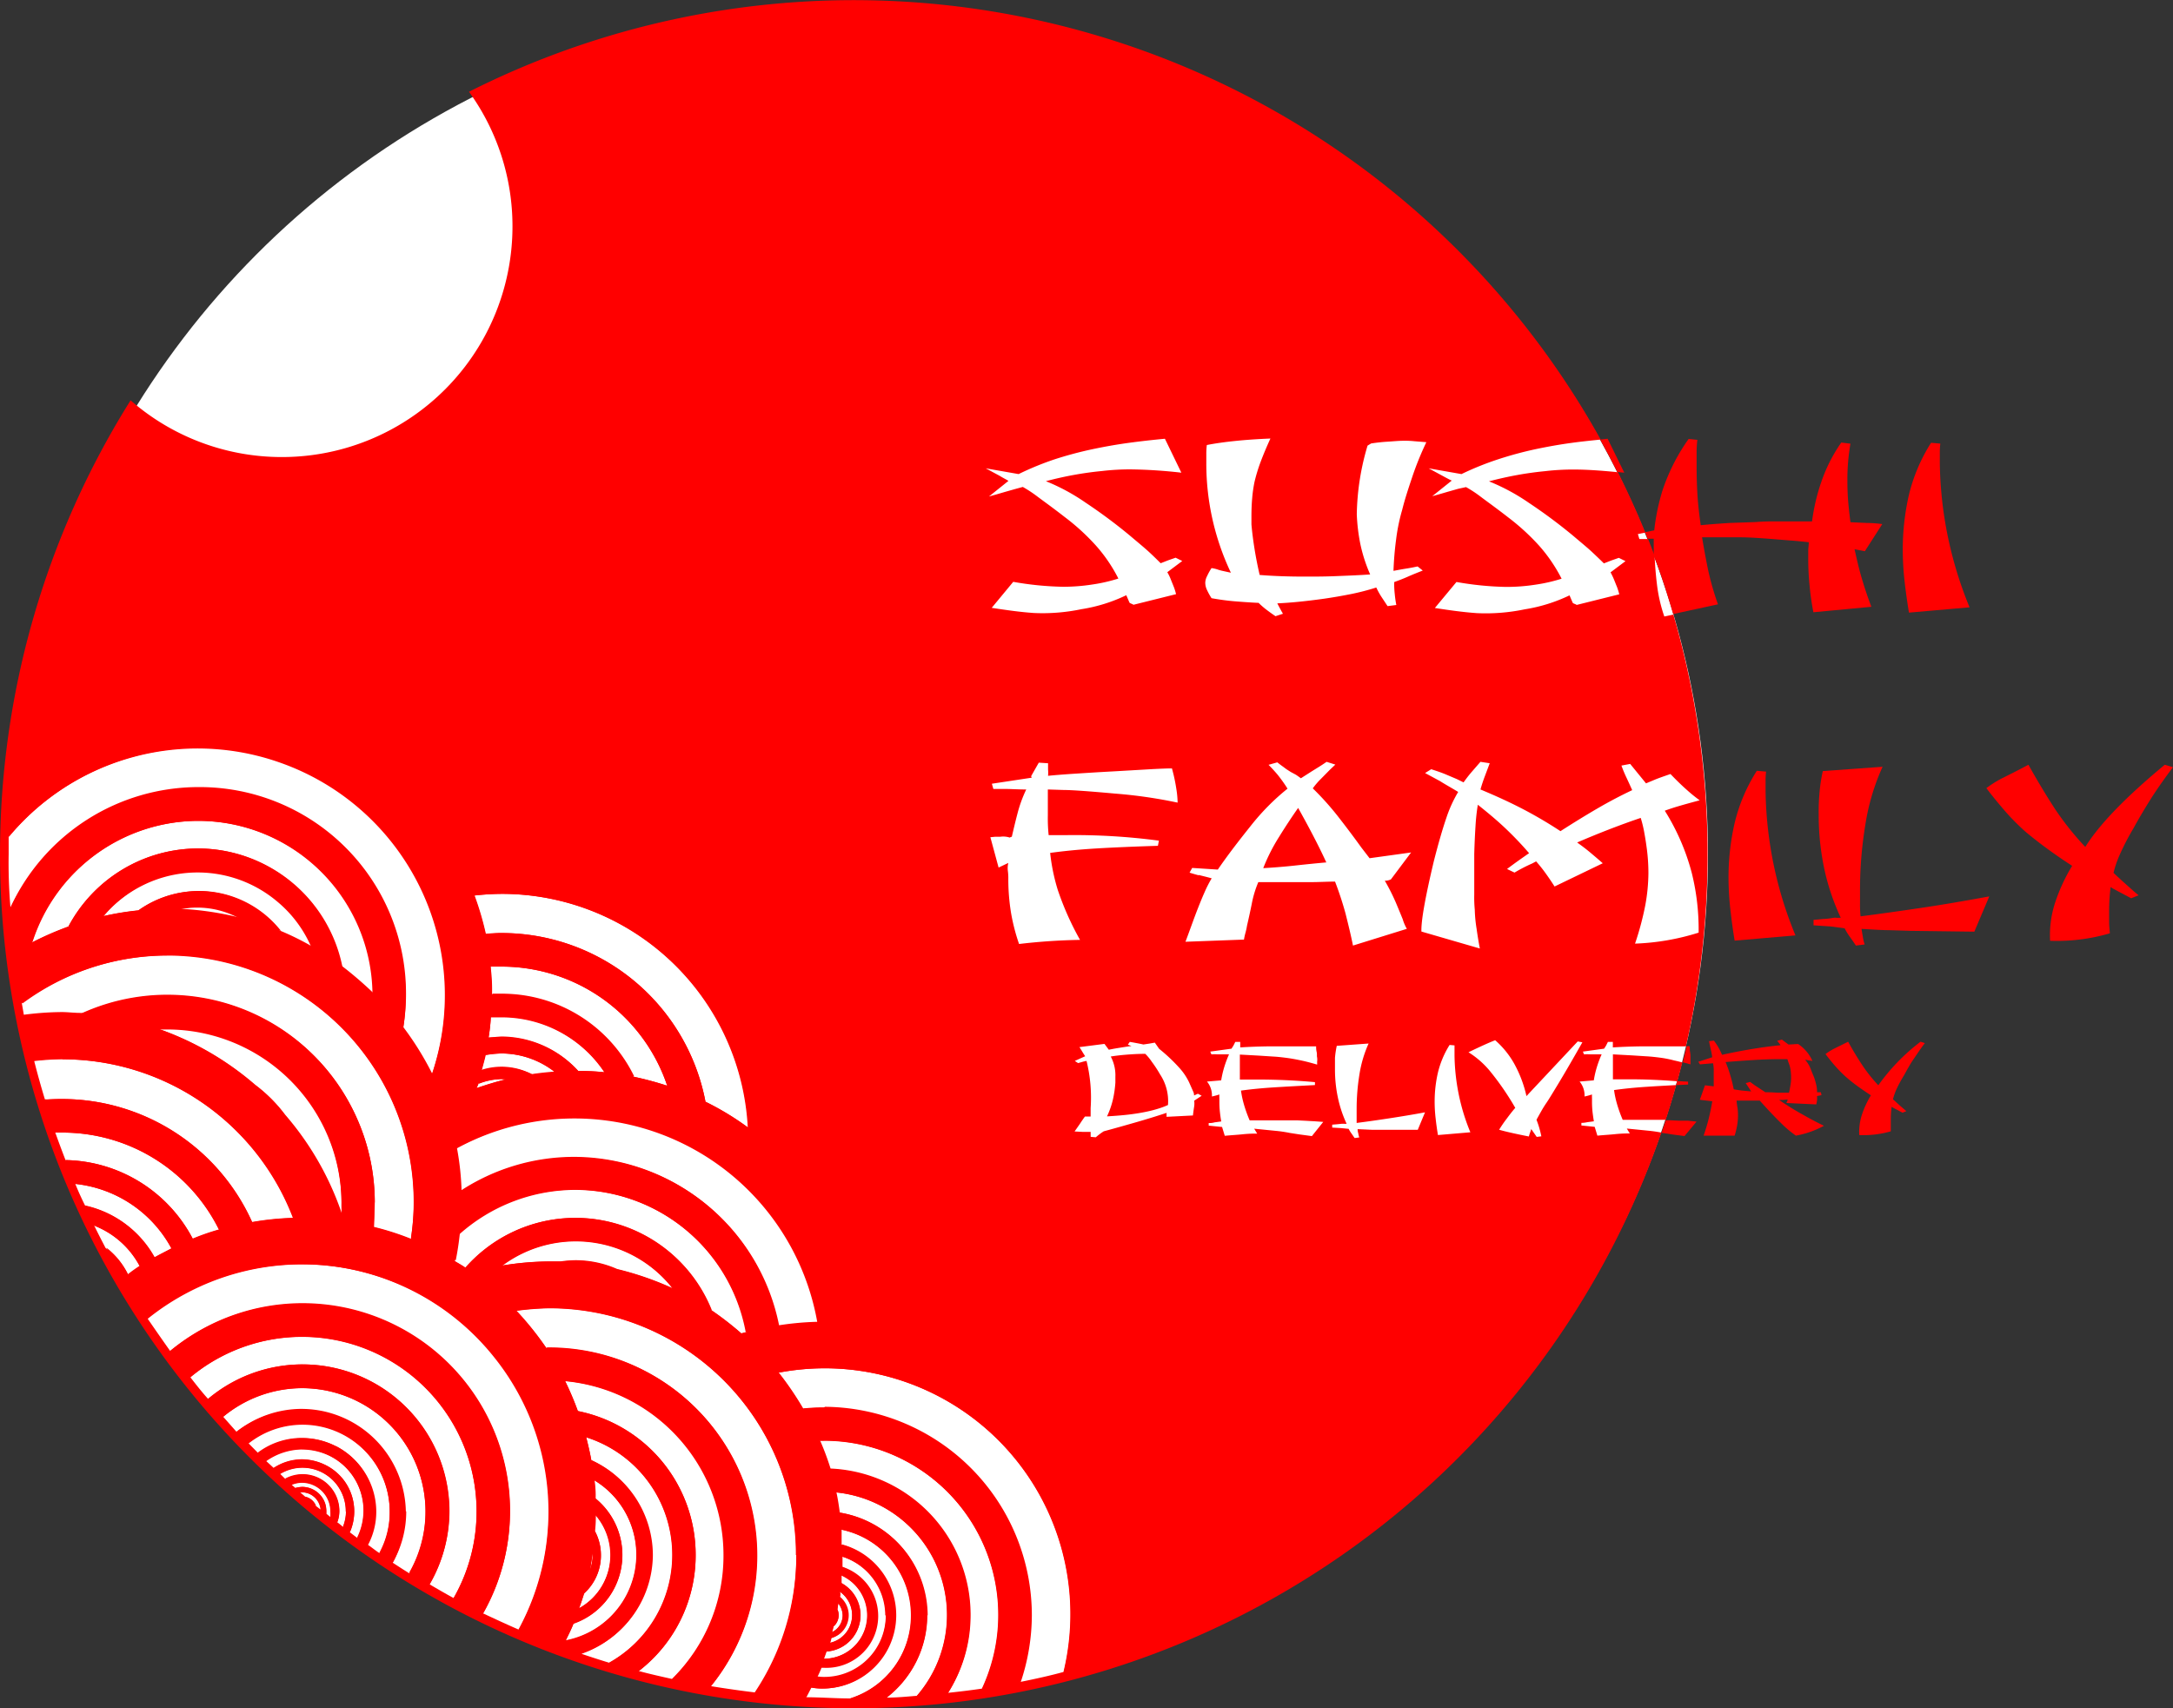<svg xmlns="http://www.w3.org/2000/svg" width="290.828" height="228.628" viewBox="0 0 290.828 228.628">
  <rect x="0" y="0" width="290.828" height="228.628" fill="#333333" stroke="none"/>
  <g id="logo" transform="translate(0.019 0.02)">
    <path id="Caminho_33" data-name="Caminho 33" d="M200.33,21c-.23-1.39-.43-2.8-.59-4.24a38.78,38.78,0,0,1-.24-4.28,33.13,33.13,0,0,1,.79-7.09,23,23,0,0,1,3-7.12l1.24.11a9.908,9.908,0,0,0-.07,1.25V1a52.459,52.459,0,0,0,.82,8.51,52.889,52.889,0,0,0,3.16,10.78Z" transform="translate(55.14 60.97)" fill="red"/>
    <path id="Caminho_34" data-name="Caminho 34" d="M177,64.9c-.23-1.39-.42-2.81-.58-4.25a38.776,38.776,0,0,1-.24-4.28,32.482,32.482,0,0,1,.79-7.08,22.84,22.84,0,0,1,3-7.12l1.24.11a9.75,9.75,0,0,0-.07,1.24v1.39a52.39,52.39,0,0,0,4,19.29Z" transform="translate(55.14 60.97)" fill="red"/>
    <circle id="Elipse_4" data-name="Elipse 4" cx="113.71" cy="113.71" r="113.71" transform="translate(1.15 0.58)" fill="#fff"/>
    <path id="Caminho_35" data-name="Caminho 35" d="M189.83,63l-2.27-.15v-.73L188.9,62a7.948,7.948,0,0,0,1.06-.11,2.33,2.33,0,0,1,.52-.06,3.28,3.28,0,0,0,.72,0A30.4,30.4,0,0,1,189,55.3a34.61,34.61,0,0,1-.75-7.27,27.336,27.336,0,0,1,.1-2.82,21.489,21.489,0,0,1,.45-3l8-.58a29.72,29.72,0,0,0-2.3,7.72,53.38,53.38,0,0,0-.72,8.79v1.77a15.314,15.314,0,0,0,.07,1.74c2.65-.34,5.4-.73,8.23-1.15s5.84-.94,9-1.52l-2,4.72-8.51-.11-2.88-.09c-1,0-2.24-.09-3.71-.17q.08.52.18,1.08a6,6,0,0,0,.24,1l-1.17.15c-.28-.42-.54-.8-.79-1.14a9.061,9.061,0,0,1-.72-1.17Z" transform="translate(55.14 60.97)" fill="red"/>
    <path id="Caminho_36" data-name="Caminho 36" d="M216.32,41.36c1.24,2.22,2.44,4.21,3.61,6a39,39,0,0,0,4,5q2.82-4.53,10.64-11l1.1.33q-1.52,2-2.82,4c-.86,1.36-1.69,2.75-2.47,4.17a33.426,33.426,0,0,0-1.82,3.5,13.731,13.731,0,0,0-.85,2.47c.59.56,1.16,1.08,1.71,1.57s1.1,1,1.65,1.43l-1,.4-1.31-.7-.48-.25-.27-.15-.27-.14c-.1-.05-.23-.14-.42-.26a25.25,25.25,0,0,0-.2,3.18v1.47c0,.54.06,1.05.1,1.54a25.14,25.14,0,0,1-8,1,14,14,0,0,1,.69-5.16,23.759,23.759,0,0,1,2.26-4.87c-1.09-.71-2.18-1.45-3.26-2.24s-2.07-1.56-3-2.34a32,32,0,0,1-2.54-2.54c-.87-1-1.76-2.06-2.68-3.28a15.271,15.271,0,0,1,2.06-1.3C213.8,42.67,215,42.07,216.32,41.36Z" transform="translate(55.14 60.97)" fill="red"/>
    <path id="Caminho_37" data-name="Caminho 37" d="M167,80.56c-.62-.08-1.24-.15-1.84-.18l-1.86-.12-1.3-.07-1.29-.07v3.34H163c2.14,0,4.25.1,6.33.26.23-.84.46-1.68.67-2.52-.38-.1-.74-.19-1.08-.26A14.452,14.452,0,0,0,167,80.56Z" transform="translate(55.14 60.97)" fill="red"/>
    <path id="Caminho_38" data-name="Caminho 38" d="M122.35,54.43c-.55-1.2-1.17-2.45-1.85-3.75s-1.33-2.49-1.92-3.54c-.83,1.18-1.69,2.48-2.58,3.92a24.38,24.38,0,0,0-2.09,4.14c1.37-.08,2.79-.19,4.25-.35S121,54.55,122.35,54.43Z" transform="translate(55.14 60.97)" fill="red"/>
    <path id="Caminho_39" data-name="Caminho 39" d="M99,81.12a6.691,6.691,0,0,0-.88-1.07c-1,0-1.89.06-2.62.12s-1.4.14-2,.24a5.29,5.29,0,0,1,.62,2.7v.78a14.57,14.57,0,0,1-.33,2.28A11.26,11.26,0,0,1,93,88.42c1.16-.07,2.18-.15,3.06-.26s1.64-.24,2.29-.38a16.039,16.039,0,0,0,1.66-.44,10.83,10.83,0,0,0,1.15-.44,6.48,6.48,0,0,0-1.06-4.1A15.856,15.856,0,0,0,99,81.12Z" transform="translate(55.14 60.97)" fill="red"/>
    <path id="Caminho_40" data-name="Caminho 40" d="M160.86,84.9a13,13,0,0,0,.38,1.8,17.8,17.8,0,0,0,.78,2.18h5.76q.75-2.3,1.41-4.65c-1.45.08-2.76.15-3.93.23C163.69,84.56,162.22,84.71,160.86,84.9Z" transform="translate(55.14 60.97)" fill="red"/>
    <path id="Caminho_41" data-name="Caminho 41" d="M162.23,2.27,160-2.27l-1,.11q1.2,2.15,2.3,4.35Z" transform="translate(55.14 60.97)" fill="red"/>
    <path id="Caminho_42" data-name="Caminho 42" d="M193.05,12.52l1.38.26,2.33-3.63A16.874,16.874,0,0,0,194.63,9l-2.13-.1c-.13-1-.24-2-.31-2.86s-.1-1.79-.1-2.74a27.938,27.938,0,0,1,.41-4.91l-1.23-.15a21,21,0,0,0-2.64,5.18,26.451,26.451,0,0,0-1.27,5.37h-5.19q-1.26,0-2.37.09L176.34,9c-1.26.08-2.55.17-3.88.3-.23-1.62-.38-3-.45-4.27s-.1-2.41-.1-3.53v-2a14.468,14.468,0,0,1,.1-1.62l-1.17-.12a26,26,0,0,0-3.5,6.9,28.618,28.618,0,0,0-1.1,5.33l-1.24.24c.11.3.24.59.35.88h.82v2.23c1,2.58,1.82,5.19,2.6,7.85l6-1.3a37.2,37.2,0,0,1-1.34-4.69c-.29-1.44-.56-2.86-.79-4.28h4.95c1.51,0,2.95.12,4.32.22l2.47.2c.83.06,1.67.14,2.54.24,0,.44-.07.81-.07,1.12v1.08a35.559,35.559,0,0,0,.18,3.6,34.865,34.865,0,0,0,.51,3.57l7.76-.73c-.51-1.34-.95-2.66-1.34-4S193.33,13.76,193.05,12.52Z" transform="translate(55.14 60.97)" fill="red"/>
    <path id="Caminho_43" data-name="Caminho 43" d="M170.77,84.16v-.39c-.48,0-1-.06-1.46-.09l-.15.56Z" transform="translate(55.14 60.97)" fill="red"/>
    <path id="Caminho_44" data-name="Caminho 44" d="M171.09,81.46V80.5a3.044,3.044,0,0,0-.06-.72c-.06-.26,0-.51-.07-.76h-.38c-.17.73-.34,1.44-.52,2.16Z" transform="translate(55.14 60.97)" fill="red"/>
    <path id="Caminho_45" data-name="Caminho 45" d="M167.3,90.63l1.28.2,1.71.23,1.61-1.94L170.78,89h-1.22l-1.2-.06h-.58c-.19.58-.38,1.15-.58,1.72Z" transform="translate(55.14 60.97)" fill="red"/>
    <path id="Caminho_46" data-name="Caminho 46" d="M174,80.51a9.877,9.877,0,0,0-.2-1.07c-.08-.37-.16-.73-.23-1.08l.65-.08a7.888,7.888,0,0,1,.66,1c.17.31.31.62.44.9,1.45-.32,2.86-.59,4.22-.81s2.55-.37,3.57-.47v-.08l-.21-.26-.2-.26.62-.16.88.66c.44,0,.87-.06,1.31-.06a5.35,5.35,0,0,1,1.9,2.26l-.62-.1-.36-.06a4.12,4.12,0,0,1,.73,1.18c.14.38.28.72.4,1l.07.17a9.253,9.253,0,0,1,.29,1,4.061,4.061,0,0,1,.11,1h.51l.08.39-.59.12a4.9,4.9,0,0,1,0,.5,2.894,2.894,0,0,1-.11.62l-4-.19c.05-.1.08-.18.11-.23a1.46,1.46,0,0,0,.07-.24l-.62.06h-.54q1.74,1.18,3.24,2c1,.57,1.92,1.05,2.77,1.46A12.44,12.44,0,0,1,185.2,91a14.67,14.67,0,0,1-2-1.69c-.8-.78-1.75-1.78-2.84-3h-3.1a7.79,7.79,0,0,0,.13,1,7.607,7.607,0,0,1,.06,1,8.5,8.5,0,0,1-.1,1.23A10.721,10.721,0,0,1,177,91h-4.15c.29-.85.53-1.65.71-2.4s.33-1.48.45-2.2l-1.67-.2.69-1.94,1.17.14V82.44a4.961,4.961,0,0,0-.09-1.13l-1.75.15-.22-.35Zm10.06.25h-.91q-1.75,0-3.66.12c-1.28.08-2.51.17-3.7.27a16.243,16.243,0,0,1,.67,1.92c.19.64.32,1.22.42,1.73.39.07.77.12,1.15.17l1.18.11-.36-.56c-.12-.18-.24-.37-.37-.55l.59-.16.65.47,1.39.91q.76,0,1.56.06h1.61c.12-.57.2-1,.25-1.45a6.378,6.378,0,0,0,0-1.15,5.512,5.512,0,0,0-.11-.8,5.219,5.219,0,0,0-.18-.56l-.08-.22Z" transform="translate(55.14 60.97)" fill="red"/>
    <path id="Caminho_47" data-name="Caminho 47" d="M192.19,78.43c.65,1.18,1.29,2.23,1.91,3.16a20.441,20.441,0,0,0,2.13,2.67,26.76,26.76,0,0,1,5.65-5.83l.58.18c-.54.7-1,1.41-1.5,2.13s-.89,1.47-1.31,2.22a17.658,17.658,0,0,0-1,1.85,8.459,8.459,0,0,0-.46,1.32l.91.83.88.76-.51.21-.69-.37-.26-.13-.15-.08-.14-.08-.22-.13a13.086,13.086,0,0,0-.11,1.69v1.59a13,13,0,0,1-4.22.5,7.47,7.47,0,0,1,.36-2.74,12.51,12.51,0,0,1,1.2-2.58c-.58-.37-1.16-.77-1.73-1.18s-1.1-.83-1.58-1.25a17.169,17.169,0,0,1-1.35-1.35c-.46-.51-.93-1.09-1.42-1.74a9,9,0,0,1,1.09-.69Z" transform="translate(55.14 60.97)" fill="red"/>
    <path id="Caminho_48" data-name="Caminho 48" d="M168.86,21.25l-1.27.27a20.472,20.472,0,0,1-1-4.41c-.14-1.14-.24-2.38-.3-3.71q-.42-1.12-.87-2.25h-1.17l-.2-.66,1-.2c-1.12-2.75-2.35-5.44-3.67-8.08-2.35-.24-4.32-.36-5.86-.36a32.61,32.61,0,0,0-3.92.22c-1.23.12-2.46.29-3.67.51s-2.48.5-3.81.85a27.41,27.41,0,0,1,5.36,2.89,69.744,69.744,0,0,1,5.9,4.39c1,.85,1.91,1.59,2.57,2.21s1.18,1.12,1.55,1.49l1-.39,1-.35.89.44-2,1.5a9,9,0,0,1,.48,1c.14.34.26.66.38.94a9.331,9.331,0,0,1,.31,1l-5.7,1.42a1.128,1.128,0,0,0-.28-.14c-.19-.07-.27-.14-.27-.19l-.41-.95a21.62,21.62,0,0,1-6,1.87,25.44,25.44,0,0,1-6.39.51c-1-.07-1.91-.17-2.85-.29s-1.86-.26-2.78-.4l2.89-3.48a41.93,41.93,0,0,0,6.65.66,25.39,25.39,0,0,0,3.92-.3,21.76,21.76,0,0,0,3.5-.8,21,21,0,0,0-3-4.41,30.06,30.06,0,0,0-4.19-3.83c-1.46-1.14-2.67-2-3.6-2.7a15.988,15.988,0,0,0-2-1.32L140,4.43l-1.34.38-1.27.37-.86.24,2.61-2.09c-.32-.14-.73-.36-1.24-.64l-1.85-1,4.39.77A39.63,39.63,0,0,1,145.35.48a49.56,49.56,0,0,1,4.94-1.34c1.65-.35,3.28-.64,4.91-.86,1.3-.18,2.59-.31,3.87-.44A114.34,114.34,0,0,0,7.61-48.71a30.7,30.7,0,0,1,5.82,18A30.86,30.86,0,0,1-17.43.18,30.74,30.74,0,0,1-37.68-7.41a114.3,114.3,0,1,0,204.88,98c-.53-.1-1.1-.19-1.72-.25l-2.91-.29.4.66a16.343,16.343,0,0,0-1.88.08c-.72.08-1.53.12-2.46.21l-.36-1.18-1.78-.18v-.35a3.459,3.459,0,0,0,.78-.09l.89-.12q-.1-.59-.18-1.26a12.752,12.752,0,0,1-.07-1.38V86a4.241,4.241,0,0,1,0-.51,9.712,9.712,0,0,1-1,.27,2.88,2.88,0,0,0-.66-2l1.9-.16a13.642,13.642,0,0,1,.4-1.74,14.878,14.878,0,0,1,.65-1.74h-1.54a6.379,6.379,0,0,0-.82,0l-.15-.37,1.09-.15,1.75-.24.26-.41.25-.5h.66v.74c1.24-.08,2.46-.12,3.68-.14h6.1a115,115,0,0,0-1.67-57.75ZM106.29,1V-.22a9.07,9.07,0,0,1,.07-1.21c1.11-.22,2.39-.4,3.85-.55s3-.25,4.66-.32c-.5,1.09-.94,2.14-1.31,3.12a22.51,22.51,0,0,0-.82,2.69,18.251,18.251,0,0,0-.31,2.17c-.07.78-.1,1.59-.1,2.45V9.19c.09,1.05.23,2.13.41,3.26s.41,2.29.69,3.51q2.75.22,6,.22c1.33,0,2.7,0,4.12-.06s3-.11,4.67-.23a20.709,20.709,0,0,1-1.31-4.05,24.888,24.888,0,0,1-.48-4,33.809,33.809,0,0,1,1.44-9.19l.48-.29c.78-.12,1.52-.2,2.23-.24S132-2,132.72-2a11.817,11.817,0,0,1,1.4.06l1.62.13a41,41,0,0,0-1.89,4.66c-.53,1.58-1,3-1.34,4.38h0a25,25,0,0,0-.82,4c-.19,1.42-.3,2.81-.35,4.18.64-.12,1.23-.23,1.75-.31s1-.18,1.48-.28l.69.55c-.69.27-1.37.54-2,.82s-1.27.52-1.82.72a11.639,11.639,0,0,0,.07,1.59,14.253,14.253,0,0,0,.21,1.48l-1.17.15-.82-1.24a10,10,0,0,1-.69-1.25,32.32,32.32,0,0,1-3.4.88c-1.21.24-2.41.45-3.6.62q-3.65.51-6.25.62c.32.61.57,1.08.76,1.39l-1,.33c-.6-.41-1.06-.75-1.38-1a11.378,11.378,0,0,1-.89-.79h-.14c-1-.05-2-.12-3-.2s-2.09-.23-3.15-.42a8.871,8.871,0,0,1-.59-1.06,2.33,2.33,0,0,1-.25-1,2.05,2.05,0,0,1,.25-.91,7.549,7.549,0,0,1,.59-1.06,4.4,4.4,0,0,1,.93.23,6.751,6.751,0,0,0,.66.17l1,.22A34.07,34.07,0,0,1,106.29,1Zm-1,55.16c-.46-.12-.87-.24-1.24-.36l.35-.63,3.43.22c1.37-2,2.84-3.89,4.39-5.83a30.91,30.91,0,0,1,4.94-5,19.8,19.8,0,0,0-1.33-1.87c-.39-.46-.79-.9-1.21-1.32l1.17-.33c.32.25.57.44.76.57l.44.33.31.2.28.18.65.35c.11.06.35.23.72.5l1.44-.92,1-.62q.48-.3,1-.66l1.17.37-.69.65-1.23,1.25a10,10,0,0,0-1.1,1.28,37.851,37.851,0,0,1,3.5,3.92q1.65,2.12,3,4l1.1,1.43,5.56-.77L131,56.7a1.74,1.74,0,0,1-.82.18,28.438,28.438,0,0,1,1.47,2.91q.58,1.38.93,2.25a5.68,5.68,0,0,0,.55,1.28l-7.21,2.24c-.27-1.35-.62-2.78-1-4.3a44.723,44.723,0,0,0-1.4-4.26c-1.06,0-2.12.07-3.19.07h-7.08a14.121,14.121,0,0,0-.86,2.82c-.2,1-.42,2-.65,3a9.371,9.371,0,0,1-.2.93,7.9,7.9,0,0,0-.21.94l-7.83.29c.28-.73.55-1.48.83-2.25s.56-1.53.86-2.29.59-1.47.89-2.14a16,16,0,0,1,.93-1.81c-.72-.2-1.29-.33-1.75-.45ZM78.63,2.69l-1.86-1,4.4.77A39.5,39.5,0,0,1,86,.48,50.3,50.3,0,0,1,91-.86c1.65-.35,3.29-.64,4.91-.86s3.24-.4,4.84-.55l2.2,4.54a67,67,0,0,0-6.73-.44,32.44,32.44,0,0,0-3.91.22c-1.24.12-2.46.29-3.68.51s-2.48.5-3.81.85A27.13,27.13,0,0,1,90.16,6.3a69.742,69.742,0,0,1,5.9,4.39c1,.85,1.91,1.59,2.58,2.21s1.17,1.12,1.54,1.49l1-.39,1-.35.89.44-2,1.5a6.45,6.45,0,0,1,.48,1l.38.94a7.43,7.43,0,0,1,.31,1l-5.7,1.42a1.161,1.161,0,0,0-.27-.14c-.18-.07-.28-.14-.28-.19l-.41-.95a21.41,21.41,0,0,1-6,1.87,25.4,25.4,0,0,1-6.38.51c-1-.07-1.92-.17-2.85-.29s-1.87-.26-2.78-.4l2.88-3.48a41.93,41.93,0,0,0,6.66.66,25.35,25.35,0,0,0,3.91-.3,21.76,21.76,0,0,0,3.5-.8,20.63,20.63,0,0,0-3-4.41A29.5,29.5,0,0,0,87.33,8.2c-1.46-1.14-2.66-2-3.6-2.7a16.775,16.775,0,0,0-2-1.32l-1.06.29-1.34.38-1.27.37-.86.24,2.61-2.09C79.54,3.19,79.13,3,78.63,2.69Zm1.54,58.58a27.85,27.85,0,0,1-.38-4.64,6.691,6.691,0,0,0-.06-1.05,3,3,0,0,1,.06-1.08l-1.3.62-1.1-4.06L78,51h.69a2.81,2.81,0,0,1,1.3.11.569.569,0,0,1,.27-.11c.23-1,.48-2.06.76-3.12a17.56,17.56,0,0,1,1.17-3.21c-1.15,0-2.07-.07-2.78-.07H77.79l-.2-.7,5.28-.8c.05,0,.06-.1,0-.13s0-.08,0-.13l1-1.76,1.24.08V42a4.19,4.19,0,0,1,0,.84c1-.1,2.29-.2,3.7-.29s3.07-.2,5-.3l5-.29c1.28-.07,2.24-.11,2.88-.11a22.541,22.541,0,0,1,.58,2.69,12.778,12.778,0,0,1,.18,1.89,64.3,64.3,0,0,0-8.38-1.21c-3.52-.32-5.79-.48-6.79-.48l-2.2-.07v3.48a21.44,21.44,0,0,0,.11,2.63h2.33a85.928,85.928,0,0,1,12.43.74l-.14.69q-4.81.15-8.17.35t-6.25.6a26.37,26.37,0,0,0,1,4.89,39,39,0,0,0,3,6.75,79.806,79.806,0,0,0-8.16.55A26.46,26.46,0,0,1,80.17,61.27Zm24.48,25.92q-.08.5-.15,1.11l-3.53.18v-.53c-1.33.44-2.7.86-4.09,1.26s-2.84.81-4.32,1.21a8.469,8.469,0,0,0-1.06.8l-.69-.06a.78.78,0,0,0,0-.21V90.5h-1l-1.15-.06.7-1q.39-.6.69-1h.76V87.31A20.52,20.52,0,0,0,90.26,81a5.25,5.25,0,0,0-.57.13l-.56.16L88.69,81l1.39-.63c-.13-.18-.25-.38-.39-.61s-.26-.43-.38-.61l3.35-.43.58.78c.3-.06.69-.14,1.19-.22s1.11-.18,1.84-.28l-.48-.18.26-.37c.63.11,1.24.22,1.82.35l.8-.12.73-.13.58.83a22.781,22.781,0,0,1,2.65,2.49,8,8,0,0,1,1.36,2l.55,1.24a1.12,1.12,0,0,1,.11.51l.51-.23.51.27-1,.66a2.86,2.86,0,0,1-.02.87Zm15.77,3.87-1.71-.23-1.28-.2a17.182,17.182,0,0,0-1.82-.27l-2.91-.29.4.66a16.256,16.256,0,0,0-1.88.08c-.72.08-1.53.12-2.46.21l-.36-1.18-1.79-.18v-.35a2.344,2.344,0,0,0,.79-.09l.89-.12q-.11-.59-.18-1.26a12.748,12.748,0,0,1-.07-1.38V86a4.239,4.239,0,0,1,0-.51,9.713,9.713,0,0,1-1,.27,2.88,2.88,0,0,0-.66-2l1.9-.16a13.639,13.639,0,0,1,.4-1.74,14.883,14.883,0,0,1,.65-1.74h-1.55a6.21,6.21,0,0,0-.81,0l-.15-.37,1.09-.15,1.75-.24.26-.41.25-.5h.66v.74c1.24-.08,2.46-.12,3.68-.14h6.48a2.8,2.8,0,0,0,.07.76c.07.25,0,.5.06.72a1.934,1.934,0,0,1,0,.59,3,3,0,0,1,0,.37c-.78-.23-1.5-.42-2.17-.56s-1.31-.26-1.93-.34-1.23-.15-1.84-.18l-1.85-.12-1.26-.07-1.29-.07v3.34h2.26q4,0,7.79.35v.39c-2.08.11-3.92.21-5.5.31s-3,.24-4.4.43a13,13,0,0,0,.38,1.8,17.8,17.8,0,0,0,.78,2.18h6.32l1.2.06,1.22.07,1.11.08Zm14.17-.84h-6.05l-2-.09a1.985,1.985,0,0,0,.09.57,3.572,3.572,0,0,0,.13.54l-.62.08-.42-.61a4.091,4.091,0,0,1-.38-.62l-1-.1-1.2-.07v-.39l.71-.06.57-.06h.27a1.62,1.62,0,0,0,.38,0,16,16,0,0,1-1.16-3.46,18.12,18.12,0,0,1-.4-3.86v-1.5a12.308,12.308,0,0,1,.24-1.61l4.26-.31a16.15,16.15,0,0,0-1.22,4.1,28.821,28.821,0,0,0-.38,4.66V89.3c1.41-.18,2.87-.39,4.38-.62s3.09-.49,4.77-.8Zm2.7.7c-.12-.73-.23-1.49-.31-2.25a19.32,19.32,0,0,1-.13-2.27,17.27,17.27,0,0,1,.42-3.76,12.451,12.451,0,0,1,1.58-3.78l.66.06v1.4a28,28,0,0,0,.44,4.51,27.671,27.671,0,0,0,1.68,5.72ZM153.43,84c-.81,1.34-1.34,2.21-1.61,2.6s-.5.77-.71,1.14-.42.75-.63,1.13a13.3,13.3,0,0,1,.65,2.22l-.62.08-.73-1.05c-.05.15-.1.31-.16.48a5,5,0,0,0-.16.51c-.73-.14-1.44-.29-2.12-.44s-1.3-.3-1.86-.46a16.329,16.329,0,0,1,1-1.46c.36-.49.75-1,1.16-1.47a36.63,36.63,0,0,0-3.2-4.69,11.87,11.87,0,0,0-3.06-2.75c1.55-.75,2.74-1.29,3.57-1.61a11.85,11.85,0,0,1,2.55,3.14,16.28,16.28,0,0,1,1.64,4.34l.47-.51L156,78.39l.62.12Q154.64,82,153.43,84Zm10.24-18.7a39,39,0,0,0,1.38-5.18,24.56,24.56,0,0,0,.41-4.26,24.987,24.987,0,0,0-.21-3.226c-.09-.684-.19-1.364-.31-2a16,16,0,0,0-.51-2.16c-1.42.48-2.84,1-4.26,1.55s-2.83,1.13-4.25,1.74c.59.42,1.18.86,1.75,1.34s1.13.95,1.68,1.44l-6.45,3.11c-.37-.58-.76-1.16-1.17-1.73a19.352,19.352,0,0,0-1.3-1.63l-.55.29a21.069,21.069,0,0,0-2.34,1.21l-1-.48c1-.76,2-1.46,2.95-2.12a45.348,45.348,0,0,0-3.43-3.57c-1.14-1.06-2.29-2-3.43-2.91a26.793,26.793,0,0,0-.31,2.84c-.07,1.08-.13,2.33-.17,3.75v5.45a17,17,0,0,0,.07,2,18.329,18.329,0,0,0,.24,2.53c.12.85.26,1.75.44,2.67l-7.82-2.27q-.08-2.09,1.65-9.37.89-3.51,1.68-5.82A17.289,17.289,0,0,1,140,45c-.91-.56-1.73-1-2.43-1.45l-2-1.08.82-.51c.78.25,1.42.47,1.92.68l1.51.64.9.44c.36-.51.74-1,1.13-1.45l1.13-1.3,1.24.19-.65,1.73c-.21.55-.41,1.15-.59,1.78,2,.83,3.88,1.69,5.6,2.58a57.15,57.15,0,0,1,5.11,3q2.61-1.68,5-3.07c1.6-.93,3.14-1.73,4.6-2.42-.23-.51-.48-1.06-.75-1.64a17.341,17.341,0,0,1-.69-1.65l1.17-.22,2.12,2.6,1.27-.53c.39-.16,1.07-.4,2-.72q1.17,1.22,2.13,2.07a21.178,21.178,0,0,0,1.78,1.45c-1.28.34-2.24.61-2.88.8s-1.24.39-1.79.59a30,30,0,0,1,3.61,8.32,31.27,31.27,0,0,1,.92,8A32,32,0,0,1,163.67,65.3Z" transform="translate(55.14 60.97)" fill="red"/>
    <g id="Circles">
      <g id="Branco">
        <path id="Caminho_5-2" data-name="Caminho 5-2" d="M39.26,86.46a37.089,37.089,0,0,1,5.66,3.43A33,33,0,0,0,12,58.64a34,34,0,0,0-3.64.22A39.9,39.9,0,0,1,9.87,64c.72,0,1.42-.12,2.15-.12A27.78,27.78,0,0,1,39.26,86.46Z" transform="translate(55.14 60.97)" fill="#fff"/>
        <path id="Caminho_7-2" data-name="Caminho 7-2" d="M29.63,83.11a44.111,44.111,0,0,1,4.51,1.21A23.38,23.38,0,0,0,12,68.37H10.51c0,1.22.18,2.46.18,3.71H12A19.68,19.68,0,0,1,29.63,83.11Z" transform="translate(55.14 60.97)" fill="#fff"/>
        <path id="Caminho_9-2" data-name="Caminho 9-2" d="M22.23,82.35a29,29,0,0,1,3.49.16A16.55,16.55,0,0,0,12,75.17H10.53a19.83,19.83,0,0,1-.3,2.67c.58,0,1.18-.09,1.75-.11A13.91,13.91,0,0,1,22.23,82.35Z" transform="translate(55.14 60.97)" fill="#fff"/>
        <path id="Caminho_11-2" data-name="Caminho 11-2" d="M16,82.77c1-.16,2-.26,3-.34A11.54,11.54,0,0,0,11.92,80a14,14,0,0,0-2.13.2c-.14.7-.34,1.37-.52,2a8.69,8.69,0,0,1,6.73.57Z" transform="translate(55.14 60.97)" fill="#fff"/>
        <path id="Caminho_13-2" data-name="Caminho 13-2" d="M12,83.43a8.64,8.64,0,0,0-3.13.62c0,.2-.16.37-.22.57,1.26-.43,2.54-.83,3.85-1.15Z" transform="translate(55.14 60.97)" fill="#fff"/>
        <path id="Caminho_15" data-name="Caminho 15" d="M-28.61,44.35A27.61,27.61,0,0,1-.82,71.74a25.82,25.82,0,0,1-.4,4.89,40.76,40.76,0,0,1,3.81,6.3A33,33,0,0,0-17.9,41,33,33,0,0,0-54,51v2.33a70.383,70.383,0,0,0,.24,7.12A27.74,27.74,0,0,1-28.61,44.35Z" transform="translate(55.14 60.97)" fill="#fff"/>
        <path id="Caminho_17" data-name="Caminho 17" d="M-28.61,48.87A23.39,23.39,0,0,0-50.88,65.14,41.569,41.569,0,0,1-46,63a19.66,19.66,0,0,1,26.6-8.12A19.68,19.68,0,0,1-9.31,68.51a50.329,50.329,0,0,1,4,3.45,23.38,23.38,0,0,0-23.3-23.09Z" transform="translate(55.14 60.97)" fill="#fff"/>
        <path id="Caminho_19" data-name="Caminho 19" d="M-28.61,55.63a16.51,16.51,0,0,0-12.7,6,38.35,38.35,0,0,1,4.64-.76,13.82,13.82,0,0,1,19.05,2.85,37.608,37.608,0,0,1,4.26,2.13A16.57,16.57,0,0,0-28.61,55.63Z" transform="translate(55.14 60.97)" fill="#fff"/>
        <path id="Caminho_21" data-name="Caminho 21" d="M-31.12,60.72a42.879,42.879,0,0,1,8,1.21,11.69,11.69,0,0,0-5.64-1.45A11.45,11.45,0,0,0-31.12,60.72Z" transform="translate(55.14 60.97)" fill="#fff"/>
        <path id="Caminho_23" data-name="Caminho 23" d="M21.79,88.59A32.854,32.854,0,0,0,5.837,92.722,37.16,37.16,0,0,1,6.46,98.48a27.91,27.91,0,0,1,42.67,18,39.689,39.689,0,0,1,5.22-.46A33,33,0,0,0,21.79,88.59Z" transform="translate(55.14 60.97)" fill="#fff"/>
        <path id="Caminho_25" data-name="Caminho 25" d="M21.79,98.26a23.39,23.39,0,0,0-15.53,6c-.13,1.2-.31,2.38-.54,3.53.46.28.94.54,1.4.86a19.62,19.62,0,0,1,32.94,5.74,40.9,40.9,0,0,1,4,3.07l.68-.18A23.38,23.38,0,0,0,21.79,98.26Z" transform="translate(55.14 60.97)" fill="#fff"/>
        <path id="Caminho_27" data-name="Caminho 27" d="M21.79,105.1A16.62,16.62,0,0,0,12,108.39a40,40,0,0,1,6.36-.56h1.5a14.83,14.83,0,0,1,2-.16,13.78,13.78,0,0,1,5.59,1.18,41.591,41.591,0,0,1,7.43,2.57,16.46,16.46,0,0,0-13.09-6.32Z" transform="translate(55.14 60.97)" fill="#fff"/>
        <path id="Caminho_30" data-name="Caminho 30" d="M55.07,122.13a34.229,34.229,0,0,0-6,.58,42.279,42.279,0,0,1,3.27,4.8c.88,0,1.79-.12,2.71-.12a27.8,27.8,0,0,1,27.79,27.8h0a28.3,28.3,0,0,1-1.49,8.93c2-.4,4-.84,5.82-1.34a32.91,32.91,0,0,0-32.12-40.65Z" transform="translate(55.14 60.97)" fill="#fff"/>
        <path id="Caminho_32" data-name="Caminho 32" d="M55.07,131.82h-.46A36.849,36.849,0,0,1,56,135.55,19.61,19.61,0,0,1,74.73,155.9a19.31,19.31,0,0,1-3,9.67c1.51-.16,3-.34,4.52-.56A23.34,23.34,0,0,0,55.11,131.8Z" transform="translate(55.14 60.97)" fill="#fff"/>
        <path id="Caminho_34-2" data-name="Caminho 34" d="M56.79,138.74c.19.89.33,1.81.45,2.71a13.95,13.95,0,0,1,6.3,24.76c1.38,0,2.74-.14,4-.24A16.5,16.5,0,0,0,56.7,138.74Z" transform="translate(55.14 60.97)" fill="#fff"/>
        <path id="Caminho_36-2" data-name="Caminho 36" d="M66.75,155.19a11.7,11.7,0,0,0-9.27-11.45v2A9.81,9.81,0,0,1,55,165a7.931,7.931,0,0,1-1.69-.15c-.22.43-.44.87-.68,1.31,2,0,4,.16,6,.16a11.6,11.6,0,0,0,8.12-11.13Z" transform="translate(55.14 60.97)" fill="#fff"/>
        <path id="Caminho_38-2" data-name="Caminho 38" d="M63.32,155.19a8.31,8.31,0,0,0-5.72-7.84v1.36a6.93,6.93,0,0,1-2.47,13.51h-.34c-.16.42-.36.84-.56,1.26a5.43,5.43,0,0,0,1,.1,8.26,8.26,0,0,0,8.19-8.35h0Z" transform="translate(55.14 60.97)" fill="#fff"/>
        <path id="Caminho_40-2" data-name="Caminho 40" d="M60.89,155.19a5.87,5.87,0,0,0-3.41-5.31v1a4.88,4.88,0,0,1-2,9.15l-.36,1h0A5.83,5.83,0,0,0,60.89,155.19Z" transform="translate(55.14 60.97)" fill="#fff"/>
        <path id="Caminho_42-2" data-name="Caminho 42" d="M58.88,155.19a3.82,3.82,0,0,0-1.6-3.12,1.23,1.23,0,0,1,0,.66,3.19,3.19,0,0,1,.41,4.5h0a3,3,0,0,1-1.57,1,2.78,2.78,0,0,1-.16.63,3.8,3.8,0,0,0,2.92-3.67Z" transform="translate(55.14 60.97)" fill="#fff"/>
        <path id="Caminho_44-2" data-name="Caminho 44" d="M57.62,155.19a2.66,2.66,0,0,0-.58-1.58l-.12.78a2,2,0,0,1-.51,2.29,4.05,4.05,0,0,1-.2.76,2.5,2.5,0,0,0,1.41-2.25Z" transform="translate(55.14 60.97)" fill="#fff"/>
        <path id="Caminho_47-2" data-name="Caminho 47" d="M-46.77,74.59a15.42,15.42,0,0,1,2.35.12A27.73,27.73,0,0,1-7.6,88.21,27.66,27.66,0,0,1-5,99.94a32.21,32.21,0,0,1-.2,3.25A36.272,36.272,0,0,1-.16,104.8,33,33,0,0,0-27.84,67.27a33,33,0,0,0-24.4,6l.3,1.71a42.51,42.51,0,0,1,5.17-.38Z" transform="translate(55.14 60.97)" fill="#fff"/>
        <path id="Caminho_49" data-name="Caminho 49" d="M-9.45,99.94A23.34,23.34,0,0,0-32.8,76.59h-1.47A40,40,0,0,1-21,84.19a20.28,20.28,0,0,1,4,4,39.7,39.7,0,0,1,7.6,13.26,12.38,12.38,0,0,1-.05-1.51Z" transform="translate(55.14 60.97)" fill="#fff"/>
        <path id="Caminho_52" data-name="Caminho 52" d="M-46.77,86.1a27.9,27.9,0,0,1,25.38,16.49,38.287,38.287,0,0,1,5.44-.56A33.05,33.05,0,0,0-46.77,80.78a34.33,34.33,0,0,0-3.81.24c.44,1.73.91,3.42,1.43,5.12C-48.35,86.16-47.57,86.1-46.77,86.1Z" transform="translate(55.14 60.97)" fill="#fff"/>
        <path id="Caminho_54" data-name="Caminho 54" d="M-29.35,104.82c1.16-.46,2.33-.88,3.53-1.23a23.35,23.35,0,0,0-21-13h-.94c.44,1.23.9,2.47,1.37,3.68a19.62,19.62,0,0,1,17.04,10.55Z" transform="translate(55.14 60.97)" fill="#fff"/>
        <path id="Caminho_56" data-name="Caminho 56" d="M-34.51,107.35q1.14-.66,2.31-1.23a16.6,16.6,0,0,0-12.88-8.66c.4,1,.86,2,1.3,2.88a13.94,13.94,0,0,1,9.27,7Z" transform="translate(55.14 60.97)" fill="#fff"/>
        <path id="Caminho_58" data-name="Caminho 58" d="M-38,109.63c.52-.38,1-.76,1.55-1.12a11.76,11.76,0,0,0-6.1-5.48c.48,1,1,2,1.52,3a9.84,9.84,0,0,1,3.03,3.6Z" transform="translate(55.14 60.97)" fill="#fff"/>
        <path id="Caminho_61" data-name="Caminho 61" d="M51.36,147.13a33,33,0,0,0-33-33.06h0a38.159,38.159,0,0,0-4.4.34,41.339,41.339,0,0,1,4,5h.41A27.78,27.78,0,0,1,40,164.68q3,.49,6,.85a32.93,32.93,0,0,0,5.42-18.4Z" transform="translate(55.14 60.97)" fill="#fff"/>
        <path id="Caminho_63" data-name="Caminho 63" d="M41.67,147.13a23.38,23.38,0,0,0-21.19-23.27,41.12,41.12,0,0,1,1.69,4,19.64,19.64,0,0,1,8.16,34.79c1.47.4,3,.74,4.44,1.06a23.13,23.13,0,0,0,6.9-16.58Z" transform="translate(55.14 60.97)" fill="#fff"/>
        <path id="Caminho_65" data-name="Caminho 65" d="M34.85,147.13a16.53,16.53,0,0,0-11.56-15.77c.26,1,.5,2,.68,3.07a14,14,0,0,1-1.3,25.92c1.24.42,2.47.82,3.73,1.2A16.52,16.52,0,0,0,34.85,147.13Z" transform="translate(55.14 60.97)" fill="#fff"/>
        <path id="Caminho_67" data-name="Caminho 67" d="M24.51,139.53a9.75,9.75,0,0,1-2.94,16.81c-.31.78-.67,1.52-1,2.25a11.67,11.67,0,0,0,3.83-21.45C24.45,137.94,24.47,138.74,24.51,139.53Z" transform="translate(55.14 60.97)" fill="#fff"/>
        <path id="Caminho_69" data-name="Caminho 69" d="M26.58,147.13a8.29,8.29,0,0,0-2-5.36,14.017,14.017,0,0,1-.11,2.15A6.86,6.86,0,0,1,23,152.25c-.2.7-.44,1.4-.68,2a8.22,8.22,0,0,0,4.26-7.12Z" transform="translate(55.14 60.97)" fill="#fff"/>
        <path id="Caminho_71" data-name="Caminho 71" d="M24.15,146.91c-.12.7-.2,1.42-.34,2.13a5.61,5.61,0,0,0,.36-2,.22.22,0,0,1-.02-.13Z" transform="translate(55.14 60.97)" fill="#fff"/>
        <path id="Caminho_73" data-name="Caminho 73" d="M18.32,141.29a33,33,0,0,0-9.644-23.373A33,33,0,0,0-14.68,108.23a33,33,0,0,0-20.71,7.28c1,1.45,2,2.89,3,4.3a27.78,27.78,0,0,1,39.11,3.66,27.78,27.78,0,0,1,2.76,31.46c1.6.75,3.19,1.49,4.81,2.19a32.67,32.67,0,0,0,4-15.83Z" transform="translate(55.14 60.97)" fill="#fff"/>
        <path id="Caminho_75" data-name="Caminho 75" d="M8.63,141.29a23.34,23.34,0,0,0-23.31-23.38,23.38,23.38,0,0,0-15,5.43c.78,1,1.56,2,2.36,2.88a19.64,19.64,0,0,1,27.67,2.4,19.64,19.64,0,0,1,2,22.44c1.06.62,2.14,1.25,3.21,1.83a23.18,23.18,0,0,0,3.07-11.6Z" transform="translate(55.14 60.97)" fill="#fff"/>
        <path id="Caminho_77" data-name="Caminho 77" d="M1.8,141.29A16.54,16.54,0,0,0-14.73,124.8a16.65,16.65,0,0,0-10.55,3.83l1.77,2a14,14,0,0,1,19.59,2.45,14,14,0,0,1,1.33,15.08c.74.48,1.45.95,2.21,1.41a16.55,16.55,0,0,0,2.18-8.28Z" transform="translate(55.14 60.97)" fill="#fff"/>
        <path id="Caminho_79" data-name="Caminho 79" d="M-3,141.29a11.67,11.67,0,0,0-3.411-8.265A11.67,11.67,0,0,0-14.67,129.6h0a11.72,11.72,0,0,0-7.26,2.54l1.33,1.35a9.85,9.85,0,0,1,13.8,1.92,9.84,9.84,0,0,1,2,5.82,9.46,9.46,0,0,1-1.1,4.54c.52.36,1,.76,1.55,1.12A11.26,11.26,0,0,0-3,141.29Z" transform="translate(55.14 60.97)" fill="#fff"/>
        <path id="Caminho_81" data-name="Caminho 81" d="M-14.71,133a8.54,8.54,0,0,0-4.81,1.56l1,.92a7,7,0,0,1,9.63,2,7,7,0,0,1,.56,6.61l1,.76a8.19,8.19,0,0,0,.418-6.278,8.19,8.19,0,0,0-4.158-4.722h0a8.5,8.5,0,0,0-3.67-.84Z" transform="translate(55.14 60.97)" fill="#fff"/>
        <path id="Caminho_83" data-name="Caminho 83" d="M-8.89,141.29a5.8,5.8,0,0,0-5.76-5.84h0a5.83,5.83,0,0,0-3,.83l.69.68a5,5,0,0,1,2.3-.6,4.93,4.93,0,0,1,4.9,4.93,4.22,4.22,0,0,1-.26,1.45c.28.2.52.42.78.62a5.65,5.65,0,0,0,.4-2Z" transform="translate(55.14 60.97)" fill="#fff"/>
        <path id="Caminho_85" data-name="Caminho 85" d="M-14.71,137.46a3.72,3.72,0,0,0-1.4.28l.5.42a3.22,3.22,0,0,1,4,2.13,3.77,3.77,0,0,1,.14,1v.32l.52.42a4.57,4.57,0,0,0,0-.74,3.83,3.83,0,0,0-3.77-3.83Z" transform="translate(55.14 60.97)" fill="#fff"/>
        <path id="Caminho_87" data-name="Caminho 87" d="M-14.71,138.72H-15l.68.59a2,2,0,0,1,1.41,1.22l.64.5a2.55,2.55,0,0,0-2.51-2.31Z" transform="translate(55.14 60.97)" fill="#fff"/>
      </g>
      <g id="Vermelho">
        <path id="Caminho_59" data-name="Caminho 59" d="M-38,109.63A9.89,9.89,0,0,0-40.91,106c.74,1.41,1.51,2.81,2.31,4.18Z" transform="translate(55.14 60.97)" fill="red"/>
        <path id="Caminho_60" data-name="Caminho 60" d="M54.09,163.34c.2-.42.4-.84.56-1.26l.4-1.07.36-1c.12-.38.28-.74.42-1.14s0-.42.16-.63a2.49,2.49,0,0,0,.22-.84,2.84,2.84,0,0,1,.2-.76c.2-.78.38-1.53.51-2.29l.12-.78a8.491,8.491,0,0,1,.14-.88,3.64,3.64,0,0,1,0-.66,5.08,5.08,0,0,0,.16-1.17,8.681,8.681,0,0,0,0-1V143.7a14.65,14.65,0,0,0-.3-2.29c-.12-.76-.25-1.82-.45-2.71s-.5-2.14-.82-3.17a36.851,36.851,0,0,0-1.36-3.73,38.891,38.891,0,0,0-2.17-4.33,42.281,42.281,0,0,0-3.27-4.8,41.16,41.16,0,0,0-8.91-8.32,34.9,34.9,0,0,0-5.25-2.91,39.44,39.44,0,0,0-15-3.59h-1.5a40,40,0,0,0-6.36.56c-1.33.22-2.67.52-4,.86a41.55,41.55,0,0,1,6,5.18,38.16,38.16,0,0,1,4.4-.34A33.05,33.05,0,0,1,45.8,165.59c2.29.26,4.6.48,6.94.62.24-.44.46-.88.68-1.31S53.89,163.84,54.09,163.34Z" transform="translate(55.14 60.97)" fill="red"/>
        <path id="Caminho_62" data-name="Caminho 62" d="M46.12,147.13a27.8,27.8,0,0,0-27.8-27.79H18a40.82,40.82,0,0,1,2.57,4.5,23.37,23.37,0,0,1,14.29,39.88c1.68.36,3.37.7,5.09,1a27.67,27.67,0,0,0,6.17-17.59Z" transform="translate(55.14 60.97)" fill="red"/>
        <path id="Caminho_64" data-name="Caminho 64" d="M37.94,147.13a19.61,19.61,0,0,0-15.79-19.28c.42,1.16.8,2.33,1.1,3.51a16.52,16.52,0,0,1,3.11,30.17c1.32.39,2.63.77,4,1.11a19.48,19.48,0,0,0,7.58-15.51Z" transform="translate(55.14 60.97)" fill="red"/>
        <path id="Caminho_66" data-name="Caminho 66" d="M32.22,147.13A14,14,0,0,0,24,134.43c.16.9.32,1.79.42,2.71a11.66,11.66,0,0,1-3.83,21.39c-.16.28-.28.58-.42.86.84.32,1.67.58,2.53.88a14,14,0,0,0,9.52-13.14Z" transform="translate(55.14 60.97)" fill="red"/>
        <path id="Caminho_68" data-name="Caminho 68" d="M28.13,147.13a9.79,9.79,0,0,0-3.619-7.6v2.239a8.2,8.2,0,0,1-.78,11.54h0a7.13,7.13,0,0,1-1.44,1c-.24.68-.48,1.37-.76,2a9.7,9.7,0,0,0,6.6-9.18Z" transform="translate(55.14 60.97)" fill="red"/>
        <path id="Caminho_70" data-name="Caminho 70" d="M25.26,147.13a6.8,6.8,0,0,0-.81-3.21,15,15,0,0,1-.3,3v.22a5.61,5.61,0,0,1-.36,2c-.22,1.08-.5,2.14-.8,3.17a6.84,6.84,0,0,0,2.27-5.18Z" transform="translate(55.14 60.97)" fill="red"/>
        <path id="Caminho_72" data-name="Caminho 72" d="M21.57,156.34c.28-.66.52-1.35.76-2s.48-1.4.68-2c.3-1,.58-2.09.8-3.17.14-.71.22-1.43.34-2.13s.24-2,.3-3a14.018,14.018,0,0,1,.11-2.15v-2.24a13.63,13.63,0,0,0-.13-2.39c-.14-.8-.26-1.81-.42-2.71s-.42-2-.68-3.07a35,35,0,0,0-1.1-3.51,41.121,41.121,0,0,0-1.69-4A40.82,40.82,0,0,0,18,119.5,40,40,0,0,0,8,109.37l-.86-.68c-.46-.32-.94-.58-1.4-.86a41.49,41.49,0,0,0-6-3,36.27,36.27,0,0,0-5.06-1.61q-2-.48-4-.78a39.652,39.652,0,0,0-5.54-.44H-16a38.292,38.292,0,0,0-5.44.56,45.259,45.259,0,0,0-4.43,1,28.791,28.791,0,0,0-3.53,1.23,23.55,23.55,0,0,0-2.85,1.3c-.86.48-1.55.79-2.31,1.23l-2,1.16a18.417,18.417,0,0,0-1.55,1.12l-.72.53c1.08,1.82,2.17,3.59,3.31,5.35a33,33,0,0,1,24.344-7.071A33,33,0,0,1,11,120.69a33,33,0,0,1,3.21,36.45c2,.82,3.87,1.61,5.84,2.33.14-.28.26-.58.42-.86a15.28,15.28,0,0,0,1.15-2.33Z" transform="translate(55.14 60.97)" fill="red"/>
        <path id="Caminho_74" data-name="Caminho 74" d="M13.08,141.29A27.78,27.78,0,0,0-14.71,113.5a27.82,27.82,0,0,0-17.65,6.31c.86,1.2,1.76,2.36,2.67,3.53a23.36,23.36,0,0,1,32.89,3,23.35,23.35,0,0,1,2.32,26.59l4,2a27.49,27.49,0,0,0,3.56-13.64Z" transform="translate(55.14 60.97)" fill="red"/>
        <path id="Caminho_76" data-name="Caminho 76" d="M5,141.29a19.65,19.65,0,0,0-19.62-19.67,19.62,19.62,0,0,0-12.64,4.6l2,2.37a16.5,16.5,0,0,1,23.24,2.17,16.49,16.49,0,0,1,1.64,18.7c.88.56,1.78,1.08,2.69,1.6A19.41,19.41,0,0,0,5,141.29Z" transform="translate(55.14 60.97)" fill="red"/>
        <path id="Caminho_78" data-name="Caminho 78" d="M-.84,141.29A14,14,0,0,0-15,127.57a14,14,0,0,0-8.48,3.05l1.54,1.62a11.66,11.66,0,0,1,16.39,1.83A11.67,11.67,0,0,1-3,141.35h0a11.5,11.5,0,0,1-1.4,5.5l1.86,1.2a13.82,13.82,0,0,0,1.75-6.76Z" transform="translate(55.14 60.97)" fill="red"/>
        <path id="Caminho_80" data-name="Caminho 80" d="M-14.71,131.46a9.69,9.69,0,0,0-6,2l1.11,1.08a8.21,8.21,0,0,1,6.12-1.5A8.21,8.21,0,0,1-8.1,136.32a8.19,8.19,0,0,1,.74,8.46l1.3.91a9.73,9.73,0,0,0-4.11-13.13h-.06a9.82,9.82,0,0,0-4.54-1.1Z" transform="translate(55.14 60.97)" fill="red"/>
        <path id="Caminho_82" data-name="Caminho 82" d="M-14.71,134.31a6.85,6.85,0,0,0-3.83,1.16l.84.79a5.8,5.8,0,0,1,4.417-.669A5.8,5.8,0,0,1-9.7,138.26a5.78,5.78,0,0,1,.84,3.06,5.65,5.65,0,0,1-.4,2l.94.7a6.9,6.9,0,0,0-3.58-9.08,7,7,0,0,0-2.81-.63Z" transform="translate(55.14 60.97)" fill="red"/>
        <path id="Caminho_84" data-name="Caminho 84" d="M-14.71,136.3a5,5,0,0,0-2.3.6l.9.78a3.72,3.72,0,0,1,1.4-.28,3.82,3.82,0,0,1,3.8,3.83,4.57,4.57,0,0,1,0,.74l.92.71a4.22,4.22,0,0,0,.26-1.45,4.94,4.94,0,0,0-4.92-4.93Z" transform="translate(55.14 60.97)" fill="red"/>
        <path id="Caminho_86" data-name="Caminho 86" d="M-14.71,138a4.451,4.451,0,0,0-.9.14l.68.6h.22a2.54,2.54,0,0,1,2.51,2.35l.7.54v-.32A3.25,3.25,0,0,0-14.69,138h0Z" transform="translate(55.14 60.97)" fill="red"/>
        <path id="Caminho_88" data-name="Caminho 88" d="M-14.25,139.35l1.41,1.22A2,2,0,0,0-14.25,139.35Z" transform="translate(55.14 60.97)" fill="red"/>
        <path id="Caminho_50" data-name="Caminho 50" d="M-21,84.25a41.53,41.53,0,0,1,4,4A20.28,20.28,0,0,0-21,84.25Z" transform="translate(55.14 60.97)" fill="red"/>
        <path id="Caminho_51" data-name="Caminho 51" d="M-46.77,80.78a33,33,0,0,1,30.88,21.27h1.24a41.6,41.6,0,0,1,5.458.36,3.94,3.94,0,0,0-.338-1A39.67,39.67,0,0,0-21.11,84.17a39.54,39.54,0,0,0-23.41-9.6c-.78,0-1.56-.11-2.35-.11a40.591,40.591,0,0,0-5.17.37c.4,2,.86,4.11,1.36,6.13,1.33-.14,2.6-.22,3.83-.24Z" transform="translate(55.14 60.97)" fill="red"/>
        <path id="Caminho_53" data-name="Caminho 53" d="M-25.86,103.59c1.46-.4,2.93-.74,4.43-1A27.91,27.91,0,0,0-46.89,86.1a15.751,15.751,0,0,0-2.38.12c.46,1.47.93,2.93,1.44,4.37h.94a23.37,23.37,0,0,1,21.03,13Z" transform="translate(55.14 60.97)" fill="red"/>
        <path id="Caminho_55" data-name="Caminho 55" d="M-32.2,106.12c.94-.48,1.88-.9,2.85-1.3a19.64,19.64,0,0,0-17-10.55c.42,1.06.82,2.14,1.28,3.19a16.6,16.6,0,0,1,12.87,8.66Z" transform="translate(55.14 60.97)" fill="red"/>
        <path id="Caminho_57" data-name="Caminho 57" d="M-36.41,108.51c.64-.42,1.32-.8,2-1.16a14,14,0,0,0-9.25-6.94c.4.9.81,1.82,1.25,2.7a11.72,11.72,0,0,1,6,5.4Z" transform="translate(55.14 60.97)" fill="red"/>
        <path id="Caminho_45-2" data-name="Caminho 45" d="M57.08,155.19a2,2,0,0,0-.16-.8c-.13.76-.31,1.51-.51,2.29A2,2,0,0,0,57.08,155.19Z" transform="translate(55.14 60.97)" fill="red"/>
        <path id="Caminho_46-2" data-name="Caminho 46" d="M-32.82,66.82a33.06,33.06,0,0,1,33.06,33h0a33,33,0,0,1-.4,4.86,42.56,42.56,0,0,1,6,3c.23-1.15.41-2.33.54-3.53.14-1.41.24-2.83.24-4.28V98.42A37.16,37.16,0,0,0,6,92.66,40.65,40.65,0,0,0,4.29,86.5c-.44-1.24-1-2.43-1.52-3.63a40.57,40.57,0,0,0-8-11,50.332,50.332,0,0,0-4-3.45,44.507,44.507,0,0,0-4-2.65,37.611,37.611,0,0,0-4.26-2.13,41.3,41.3,0,0,0-13.5-3h-1.78a27.59,27.59,0,0,0-3.85.2,38.349,38.349,0,0,0-4.64.76A42.2,42.2,0,0,0-45.88,63a41.568,41.568,0,0,0-4.9,2.11c-.82.42-1.6.88-2.37,1.36.27,2.29.61,4.59,1,6.84a32.75,32.75,0,0,1,19.3-6.44Z" transform="translate(55.14 60.97)" fill="red"/>
        <path id="Caminho_48-2" data-name="Caminho 48" d="M-5,99.94A27.74,27.74,0,0,0-32.78,72.22a27.86,27.86,0,0,0-11.64,2.57,40.5,40.5,0,0,1,10.15,2h1.45A23.34,23.34,0,0,1-9.45,100.12h0v1.47c0,.5.24.66.34,1q2,.3,4,.78a28.37,28.37,0,0,0,0-3.45Z" transform="translate(55.14 60.97)" fill="red"/>
        <path id="Caminho_29" data-name="Caminho 29" d="M60.77,116.37a39.482,39.482,0,0,0-5.64-.46h-.76a39.688,39.688,0,0,0-5.22.46,43.645,43.645,0,0,0-4.35.91l-.68.18a40.26,40.26,0,0,1,5,5.25,32.91,32.91,0,0,1,38.1,40.07q3.405-.87,6.72-2a37.81,37.81,0,0,0,.46-5.62,39.26,39.26,0,0,0-33.63-38.79Z" transform="translate(55.14 60.97)" fill="red"/>
        <path id="Caminho_31" data-name="Caminho 31" d="M55.07,127.39a20.411,20.411,0,0,0-2.71.12,39.48,39.48,0,0,1,2.25,4.33h.54A23.34,23.34,0,0,1,76.3,165.05c1.74-.27,3.43-.57,5.15-.91a28.3,28.3,0,0,0,1.49-8.93,27.91,27.91,0,0,0-27.67-27.92h0Z" transform="translate(55.14 60.97)" fill="red"/>
        <path id="Caminho_33-2" data-name="Caminho 33" d="M55.89,135.57a32.711,32.711,0,0,1,.82,3.17A16.5,16.5,0,0,1,67.55,166a36.361,36.361,0,0,0,4.15-.38,19.63,19.63,0,0,0-15.81-30Z" transform="translate(55.14 60.97)" fill="red"/>
        <path id="Caminho_35-2" data-name="Caminho 35" d="M69,155.19a14,14,0,0,0-11.79-13.74c.12.76.22,1.51.3,2.29a11.68,11.68,0,0,1,1.14,22.57H59c1.51,0,3,0,4.46-.12a13.76,13.76,0,0,0,5.49-11Z" transform="translate(55.14 60.97)" fill="red"/>
        <path id="Caminho_37-2" data-name="Caminho 37" d="M57.6,147.35a8.23,8.23,0,0,1-2.53,16.09,5.432,5.432,0,0,1-1-.1c-.22.5-.47,1-.71,1.5a7.931,7.931,0,0,0,1.69.15,9.81,9.81,0,0,0,2.49-19.28v1.42a.81.81,0,0,1,0,.22Z" transform="translate(55.14 60.97)" fill="red"/>
        <path id="Caminho_39-2" data-name="Caminho 39" d="M62,155.19a7,7,0,0,0-4.47-6.48v1.17A5.82,5.82,0,0,1,55.13,161h0c-.14.36-.24.72-.4,1.07h.42A6.93,6.93,0,0,0,62,155.19Z" transform="translate(55.14 60.97)" fill="red"/>
        <path id="Caminho_41-2" data-name="Caminho 41" d="M60,155.19a5,5,0,0,0-2.54-4.29,11.349,11.349,0,0,1-.16,1.17,3.82,3.82,0,0,1,.9,5.31,3.69,3.69,0,0,1-2.35,1.53c-.14.4-.3.76-.42,1.14A4.87,4.87,0,0,0,60,155.19Z" transform="translate(55.14 60.97)" fill="red"/>
        <path id="Caminho_43-2" data-name="Caminho 43" d="M58.32,155.19a3.24,3.24,0,0,0-1.14-2.46,1.9,1.9,0,0,1-.14.88,2.66,2.66,0,0,1,.58,1.58,2.5,2.5,0,0,1-1.41,2.25,2.49,2.49,0,0,1-.22.84,3.25,3.25,0,0,0,2.33-3.09Z" transform="translate(55.14 60.97)" fill="red"/>
        <path id="Caminho_4-2" data-name="Caminho 4-2" d="M12,58.64A33,33,0,0,1,45,89.89a39.779,39.779,0,0,1,6.16,5.58c.12-1.24.2-2.51.2-3.79A39.06,39.06,0,0,0,12.58,52.3h0a41.469,41.469,0,0,0-6.94.56,36.5,36.5,0,0,1,2.7,6A34.76,34.76,0,0,1,12,58.64Z" transform="translate(55.14 60.97)" fill="red"/>
        <path id="Caminho_6-2" data-name="Caminho 6-2" d="M34.14,84.32a41.618,41.618,0,0,1,5.12,2.14A27.78,27.78,0,0,0,12,63.89,12.861,12.861,0,0,0,9.87,64c.3,1.43.52,2.89.68,4.38H12A23.38,23.38,0,0,1,34.14,84.32Z" transform="translate(55.14 60.97)" fill="red"/>
        <path id="Caminho_8-2" data-name="Caminho 8-2" d="M25.72,82.47c1.32.14,2.63.34,4,.6A19.66,19.66,0,0,0,12.06,72H10.75a21.19,21.19,0,0,1-.16,3.09H12a16.55,16.55,0,0,1,13.72,7.38Z" transform="translate(55.14 60.97)" fill="red"/>
        <path id="Caminho_10-2" data-name="Caminho 10-2" d="M19.12,82.47c.88,0,1.78-.14,2.67-.14h.44A14,14,0,0,0,12,77.8a10.3,10.3,0,0,0-1.75.12c-.12.78-.22,1.56-.38,2.3A14,14,0,0,1,12,80a11.76,11.76,0,0,1,7.12,2.47Z" transform="translate(55.14 60.97)" fill="red"/>
        <path id="Caminho_12-2" data-name="Caminho 12-2" d="M12.48,83.47c1.18-.28,2.38-.5,3.59-.68a9.46,9.46,0,0,0-4-.94,9.911,9.911,0,0,0-2.65.42c-.16.6-.3,1.2-.48,1.78a8.64,8.64,0,0,1,3.13-.62Z" transform="translate(55.14 60.97)" fill="red"/>
        <path id="Caminho_14-2" data-name="Caminho 14-2" d="M-28.61,39.1A33,33,0,0,1,4.45,72,33,33,0,0,1,2.59,83c.56,1.2,1.08,2.39,1.52,3.63a46.658,46.658,0,0,1,4.52-2A2.32,2.32,0,0,1,8.85,84c.18-.58.32-1.18.48-1.78s.38-1.37.52-2,.26-1.52.38-2.3.24-1.77.3-2.67.16-2,.16-3.09h0a23,23,0,0,0-.18-3.71c-.18-1.21-.38-2.95-.68-4.38A39.9,39.9,0,0,0,8.34,59a36.5,36.5,0,0,0-2.7-6A39.3,39.3,0,0,0-47.79,37.87a42.52,42.52,0,0,0-5.64,3.85c-.32,3.07-.48,6.18-.54,9.29A33,33,0,0,1-28.61,39.1Z" transform="translate(55.14 60.97)" fill="red"/>
        <path id="Caminho_16" data-name="Caminho 16" d="M-28.61,48.87A23.4,23.4,0,0,1-5.2,72a37.28,37.28,0,0,1,4,4.71A27.78,27.78,0,0,0-24.33,45,27.78,27.78,0,0,0-53.71,60.42q.21,3,.54,6c.77-.48,1.55-.94,2.37-1.36A23.39,23.39,0,0,1-28.61,48.87Z" transform="translate(55.14 60.97)" fill="red"/>
        <path id="Caminho_18" data-name="Caminho 18" d="M-28.61,52.56A19.708,19.708,0,0,0-46,63,42.2,42.2,0,0,1-41.33,61.65a16.51,16.51,0,0,1,23.25-2A16.27,16.27,0,0,1-13.4,66a44.514,44.514,0,0,1,4,2.65A19.67,19.67,0,0,0-28.61,52.56Z" transform="translate(55.14 60.97)" fill="red"/>
        <path id="Caminho_20" data-name="Caminho 20" d="M-28.61,58.25a14.11,14.11,0,0,0-8,2.59c1.28-.12,2.56-.2,3.85-.2h1.8a12.36,12.36,0,0,1,2.43-.24,11.72,11.72,0,0,1,5.64,1.45,45.841,45.841,0,0,1,5.35,1.76,14,14,0,0,0-11.07-5.36Z" transform="translate(55.14 60.97)" fill="red"/>
        <path id="Caminho_22" data-name="Caminho 22" d="M44.92,89.89a37.089,37.089,0,0,0-5.66-3.43,41.62,41.62,0,0,0-5.12-2.14,44.111,44.111,0,0,0-4.51-1.21q-2-.39-4-.6a30.588,30.588,0,0,0-3.49-.16H21.7a17.071,17.071,0,0,0-2.67.14c-.88.14-2,.18-3,.34s-2.41.4-3.59.68-2.59.72-3.85,1.15a46.66,46.66,0,0,0-4.52,2,40.65,40.65,0,0,1,1.69,6.16A33,33,0,0,1,54.23,116H55a39.358,39.358,0,0,1,5.64.46A39.16,39.16,0,0,0,51,95.61a40,40,0,0,0-6-5.72Z" transform="translate(55.14 60.97)" fill="red"/>
        <path id="Caminho_24" data-name="Caminho 24" d="M21.79,93.84A27.72,27.72,0,0,0,6.42,98.42v1.46a25.55,25.55,0,0,1-.24,4.28,23.31,23.31,0,0,1,38.46,13.12,43.648,43.648,0,0,1,4.35-.91,27.91,27.91,0,0,0-27.2-22.53Z" transform="translate(55.14 60.97)" fill="red"/>
        <path id="Caminho_26" data-name="Caminho 26" d="M21.79,102a19.52,19.52,0,0,0-14.67,6.72l.86.62c1.31-.34,2.65-.64,4-.86a16.46,16.46,0,0,1,22.89,3,34.79,34.79,0,0,1,5.25,2.89A19.67,19.67,0,0,0,21.79,102Z" transform="translate(55.14 60.97)" fill="red"/>
        <path id="Caminho_28" data-name="Caminho 28" d="M21.79,107.73a14.83,14.83,0,0,0-2,.16,40.08,40.08,0,0,1,7.56,1,13.72,13.72,0,0,0-5.56-1.16Z" transform="translate(55.14 60.97)" fill="red"/>
      </g>
    </g>
  </g>
</svg>
